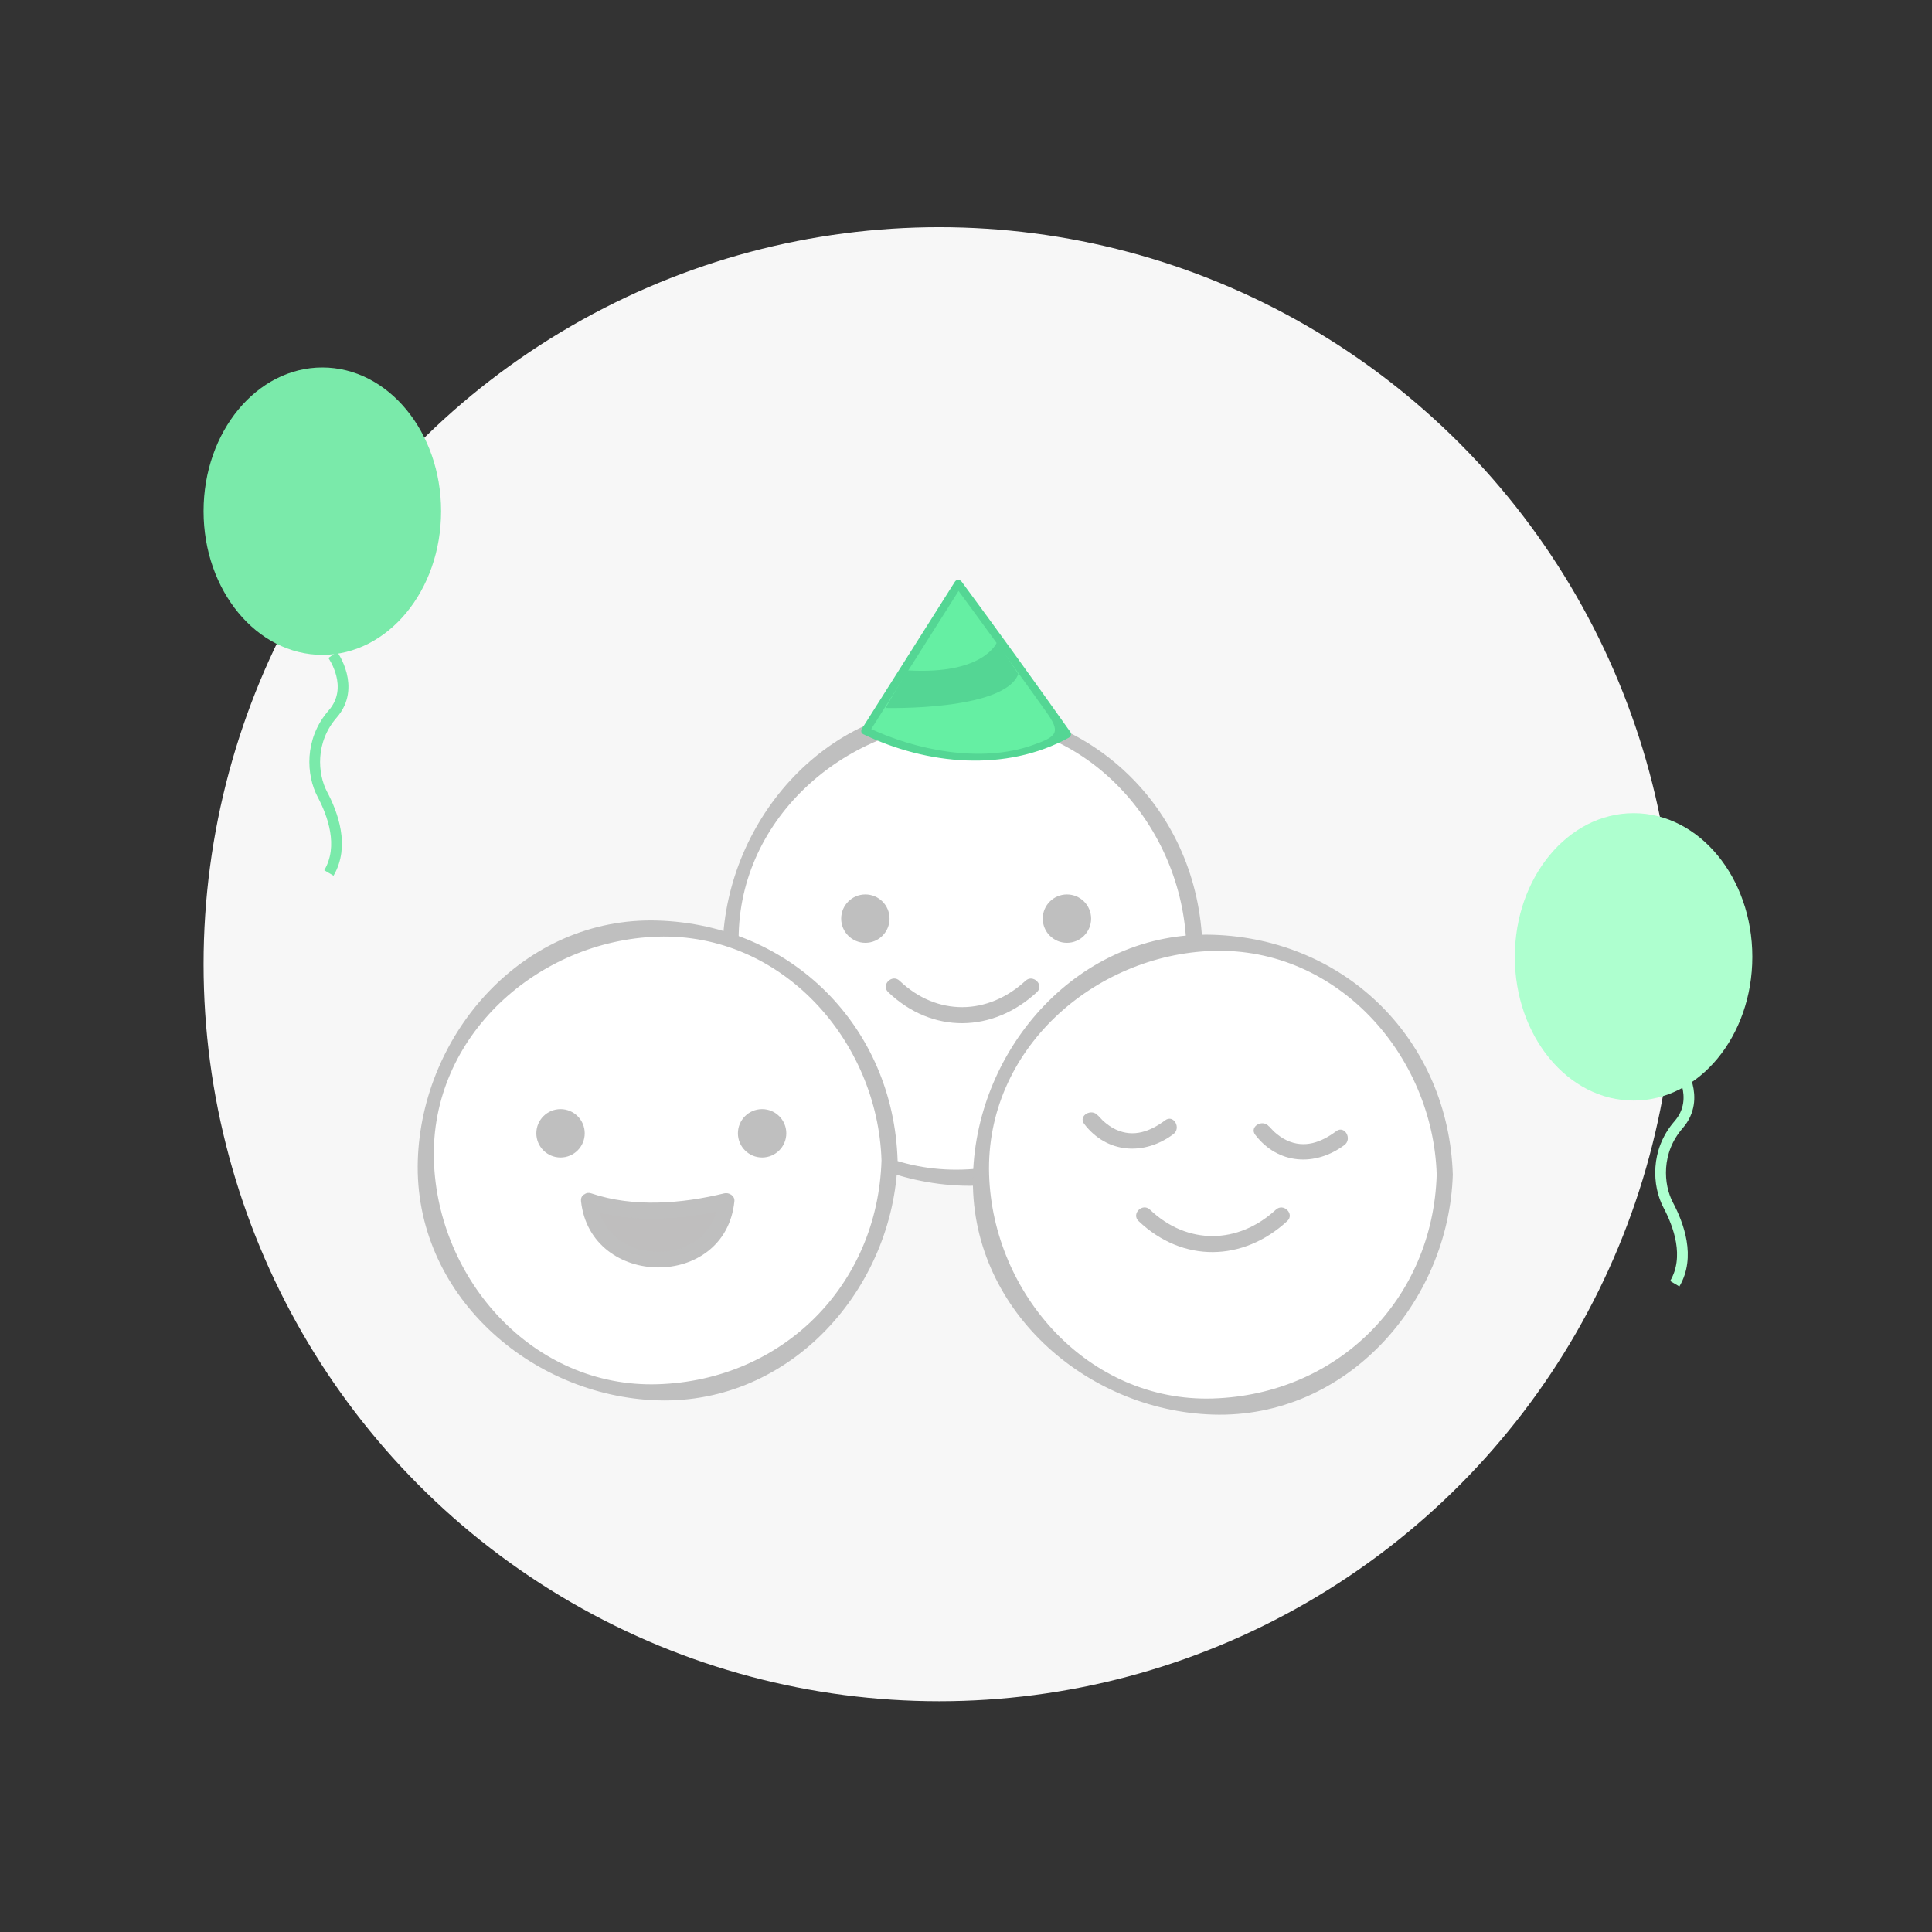 <?xml version="1.0" encoding="utf-8"?>
<!-- Generator: Adobe Illustrator 16.0.3, SVG Export Plug-In . SVG Version: 6.00 Build 0)  -->
<!DOCTYPE svg PUBLIC "-//W3C//DTD SVG 1.1//EN" "http://www.w3.org/Graphics/SVG/1.1/DTD/svg11.dtd">
<svg version="1.1" xmlns="http://www.w3.org/2000/svg" xmlns:xlink="http://www.w3.org/1999/xlink"  x="0px" y="0px"
	 viewBox="0 0 180 180" style="enable-background:new 0 0 180 180;" xml:space="preserve">
<rect x="0" y="0" width="180" height="180" fill="#333333" stroke="none"/>
<g id="Capa_1">
	<ellipse fill="#F7F7F7" cx="87.5" cy="89.833" rx="68.533" ry="68.666"/>
</g>
<g id="Capa_2">
	<g>
		<g>
			<circle fill="#FFFFFF" cx="89.678" cy="88.116" r="21.601"/>
			<g>
				<path fill="#BFBFBF" d="M110.528,88.116c-0.361,11.631-9.22,20.489-20.851,20.851c-11.626,0.361-20.506-9.766-20.851-20.851
					c-0.362-11.626,9.766-20.505,20.851-20.85C101.304,66.904,110.184,77.031,110.528,88.116c0.03,0.965,1.53,0.968,1.5,0
					c-0.388-12.456-9.895-21.962-22.351-22.35c-12.451-0.387-21.981,10.476-22.351,22.35c-0.387,12.451,10.476,21.981,22.351,22.351
					c12.451,0.388,21.981-10.477,22.351-22.351C112.059,87.148,110.559,87.151,110.528,88.116z"/>
			</g>
		</g>
		<circle fill="#BFBFBF" cx="80.624" cy="85.587" r="2.254"/>
		<circle fill="#BFBFBF" cx="99.404" cy="85.587" r="2.254"/>
		<g>
			<g>
				<path fill="#BFBFBF" d="M82.752,92.437c4.113,3.919,9.75,3.791,13.852,0c0.712-0.658-0.352-1.716-1.061-1.061
					c-3.507,3.241-8.254,3.313-11.73,0C83.113,90.709,82.05,91.769,82.752,92.437L82.752,92.437z"/>
			</g>
		</g>
	</g>
	<g>
		<g>
			<circle fill="#FFFFFF" cx="61.277" cy="108.116" r="21.601"/>
			<g>
				<path fill="#BFBFBF" d="M82.128,108.116c-0.362,11.631-9.22,20.489-20.851,20.851c-11.626,0.361-20.506-9.766-20.851-20.851
					c-0.362-11.626,9.766-20.505,20.851-20.85C72.903,86.904,81.783,97.031,82.128,108.116c0.03,0.965,1.53,0.968,1.5,0
					c-0.388-12.456-9.895-21.962-22.351-22.35c-12.451-0.387-21.981,10.476-22.351,22.35c-0.387,12.451,10.476,21.981,22.351,22.351
					c12.452,0.388,21.981-10.477,22.351-22.351C83.658,107.148,82.158,107.151,82.128,108.116z"/>
			</g>
		</g>
		<circle fill="#BFBFBF" cx="52.223" cy="105.587" r="2.254"/>
		<circle fill="#BFBFBF" cx="71.004" cy="105.587" r="2.254"/>
		<g>
			<path fill="#BFBEBE" d="M54.882,111.907c0,0,5.493,1.927,12.791,0c0,0-0.493,5.802-6.396,5.552S54.882,111.907,54.882,111.907z"
				/>
			<g>
				<path fill="#BFBFBF" d="M54.683,112.63c4.181,1.416,8.987,1.026,13.189,0c-0.316-0.241-0.633-0.482-0.949-0.724
					c-0.631,6.375-10.613,6.232-11.291,0c-0.104-0.951-1.604-0.961-1.5,0c0.888,8.161,13.468,8.313,14.291,0
					c0.05-0.503-0.514-0.829-0.949-0.724c-3.941,0.963-8.466,1.331-12.393,0C54.163,110.873,53.771,112.322,54.683,112.63z"/>
			</g>
		</g>
	</g>
	<g>
		<g>
			<circle fill="#FFFFFF" cx="113.005" cy="109.442" r="21.601"/>
			<g>
				<path fill="#BFBFBF" d="M133.855,109.442c-0.361,11.631-9.22,20.489-20.851,20.851c-11.626,0.361-20.506-9.766-20.851-20.851
					c-0.361-11.626,9.767-20.505,20.851-20.85C124.631,88.23,133.511,98.357,133.855,109.442c0.03,0.965,1.53,0.968,1.5,0
					c-0.388-12.456-9.895-21.962-22.351-22.35c-12.451-0.387-21.981,10.476-22.351,22.35c-0.387,12.451,10.477,21.981,22.351,22.351
					c12.451,0.388,21.981-10.477,22.351-22.351C135.386,108.474,133.886,108.477,133.855,109.442z"/>
			</g>
		</g>
		<g>
			<g>
				<path fill="#BFBFBF" d="M106.079,113.763c4.113,3.919,9.75,3.791,13.852,0c0.712-0.658-0.352-1.716-1.061-1.061
					c-3.507,3.241-8.254,3.313-11.73,0C106.439,112.036,105.378,113.095,106.079,113.763L106.079,113.763z"/>
			</g>
		</g>
		<g>
			<g>
				<path fill="#BFBFBF" d="M101.011,104.712c2.113,2.766,5.584,2.985,8.306,0.956c0.766-0.571,0.019-1.874-0.758-1.295
					c-1.39,1.036-2.939,1.627-4.599,0.863c-0.441-0.203-0.837-0.498-1.197-0.819c-0.104-0.094-0.631-0.69-0.457-0.463
					C101.727,103.198,100.423,103.943,101.011,104.712L101.011,104.712z"/>
			</g>
		</g>
		<g>
			<g>
				<path fill="#BFBFBF" d="M116.948,105.726c2.113,2.766,5.584,2.985,8.306,0.956c0.766-0.571,0.019-1.874-0.758-1.295
					c-1.39,1.036-2.939,1.627-4.599,0.863c-0.441-0.203-0.837-0.498-1.197-0.819c-0.104-0.094-0.631-0.69-0.457-0.463
					C117.664,104.211,116.36,104.957,116.948,105.726L116.948,105.726z"/>
			</g>
		</g>
	</g>
</g>
<g id="gorro">
	<g>
		<path fill="#65EFA3" d="M80.624,68.083c0,0,10.656,5.25,18.781,0.313c-4.904-6.938-10.123-14-10.123-14L80.624,68.083z"/>
		<g>
			<path fill="#54D694" d="M80.434,68.407c5.944,2.858,13.266,3.553,19.16,0.313c0.167-0.092,0.25-0.349,0.135-0.513
				c-3.33-4.698-6.703-9.367-10.123-14c-0.167-0.226-0.486-0.255-0.648,0c-2.885,4.563-5.771,9.125-8.657,13.688
				c-0.259,0.41,0.39,0.786,0.647,0.379c1.509-2.385,3.017-4.77,4.525-7.155c0.951-1.503,1.902-3.006,2.853-4.51
				c0.31-0.489,0.619-0.979,0.929-1.469c0.517-0.816-0.205-0.43-0.11-0.303c1.239,1.68,2.469,3.367,3.697,5.055
				c0.999,1.373,1.992,2.75,2.984,4.128c0.54,0.751,1.079,1.504,1.616,2.257c1.405,1.966,1.102,2.326-1.276,3.161
				c-4.783,1.678-10.874,0.475-15.352-1.679C80.379,67.551,79.999,68.198,80.434,68.407z"/>
		</g>
	</g>
	<path fill="#54D694" d="M82.5,65.961c0,0,11.071,0.289,12.375-3.169c-1.379-2.073-1.981-2.974-1.981-2.974
		s-1.156,3.072-8.353,2.639C82.5,65.961,82.5,65.961,82.5,65.961z"/>
	<ellipse fill="#7AEAAA" cx="30.031" cy="47.624" rx="11.064" ry="13.388"/>
	<path fill="none" stroke="#7AEAAA" stroke-miterlimit="10" d="M31,61.012c0,0,2.167,3.02,0,5.504S29.061,72.167,30.03,74
		s2.088,4.833,0.612,7.333"/>
	<path fill="#AEFFCF" d="M152.197,75.761c6.109,0,11.063,5.994,11.063,13.388c0,7.394-4.954,13.388-11.063,13.388
		c-6.111,0-11.064-5.994-11.064-13.388C141.133,81.755,146.086,75.761,152.197,75.761"/>
	<path fill="none" stroke="#AEFFCF" stroke-miterlimit="10" d="M156.391,99.281c0,0,2.166,3.02,0,5.504s-1.939,5.652-0.97,7.484
		c0.97,1.834,2.088,4.834,0.612,7.334"/>
</g>
</svg>
